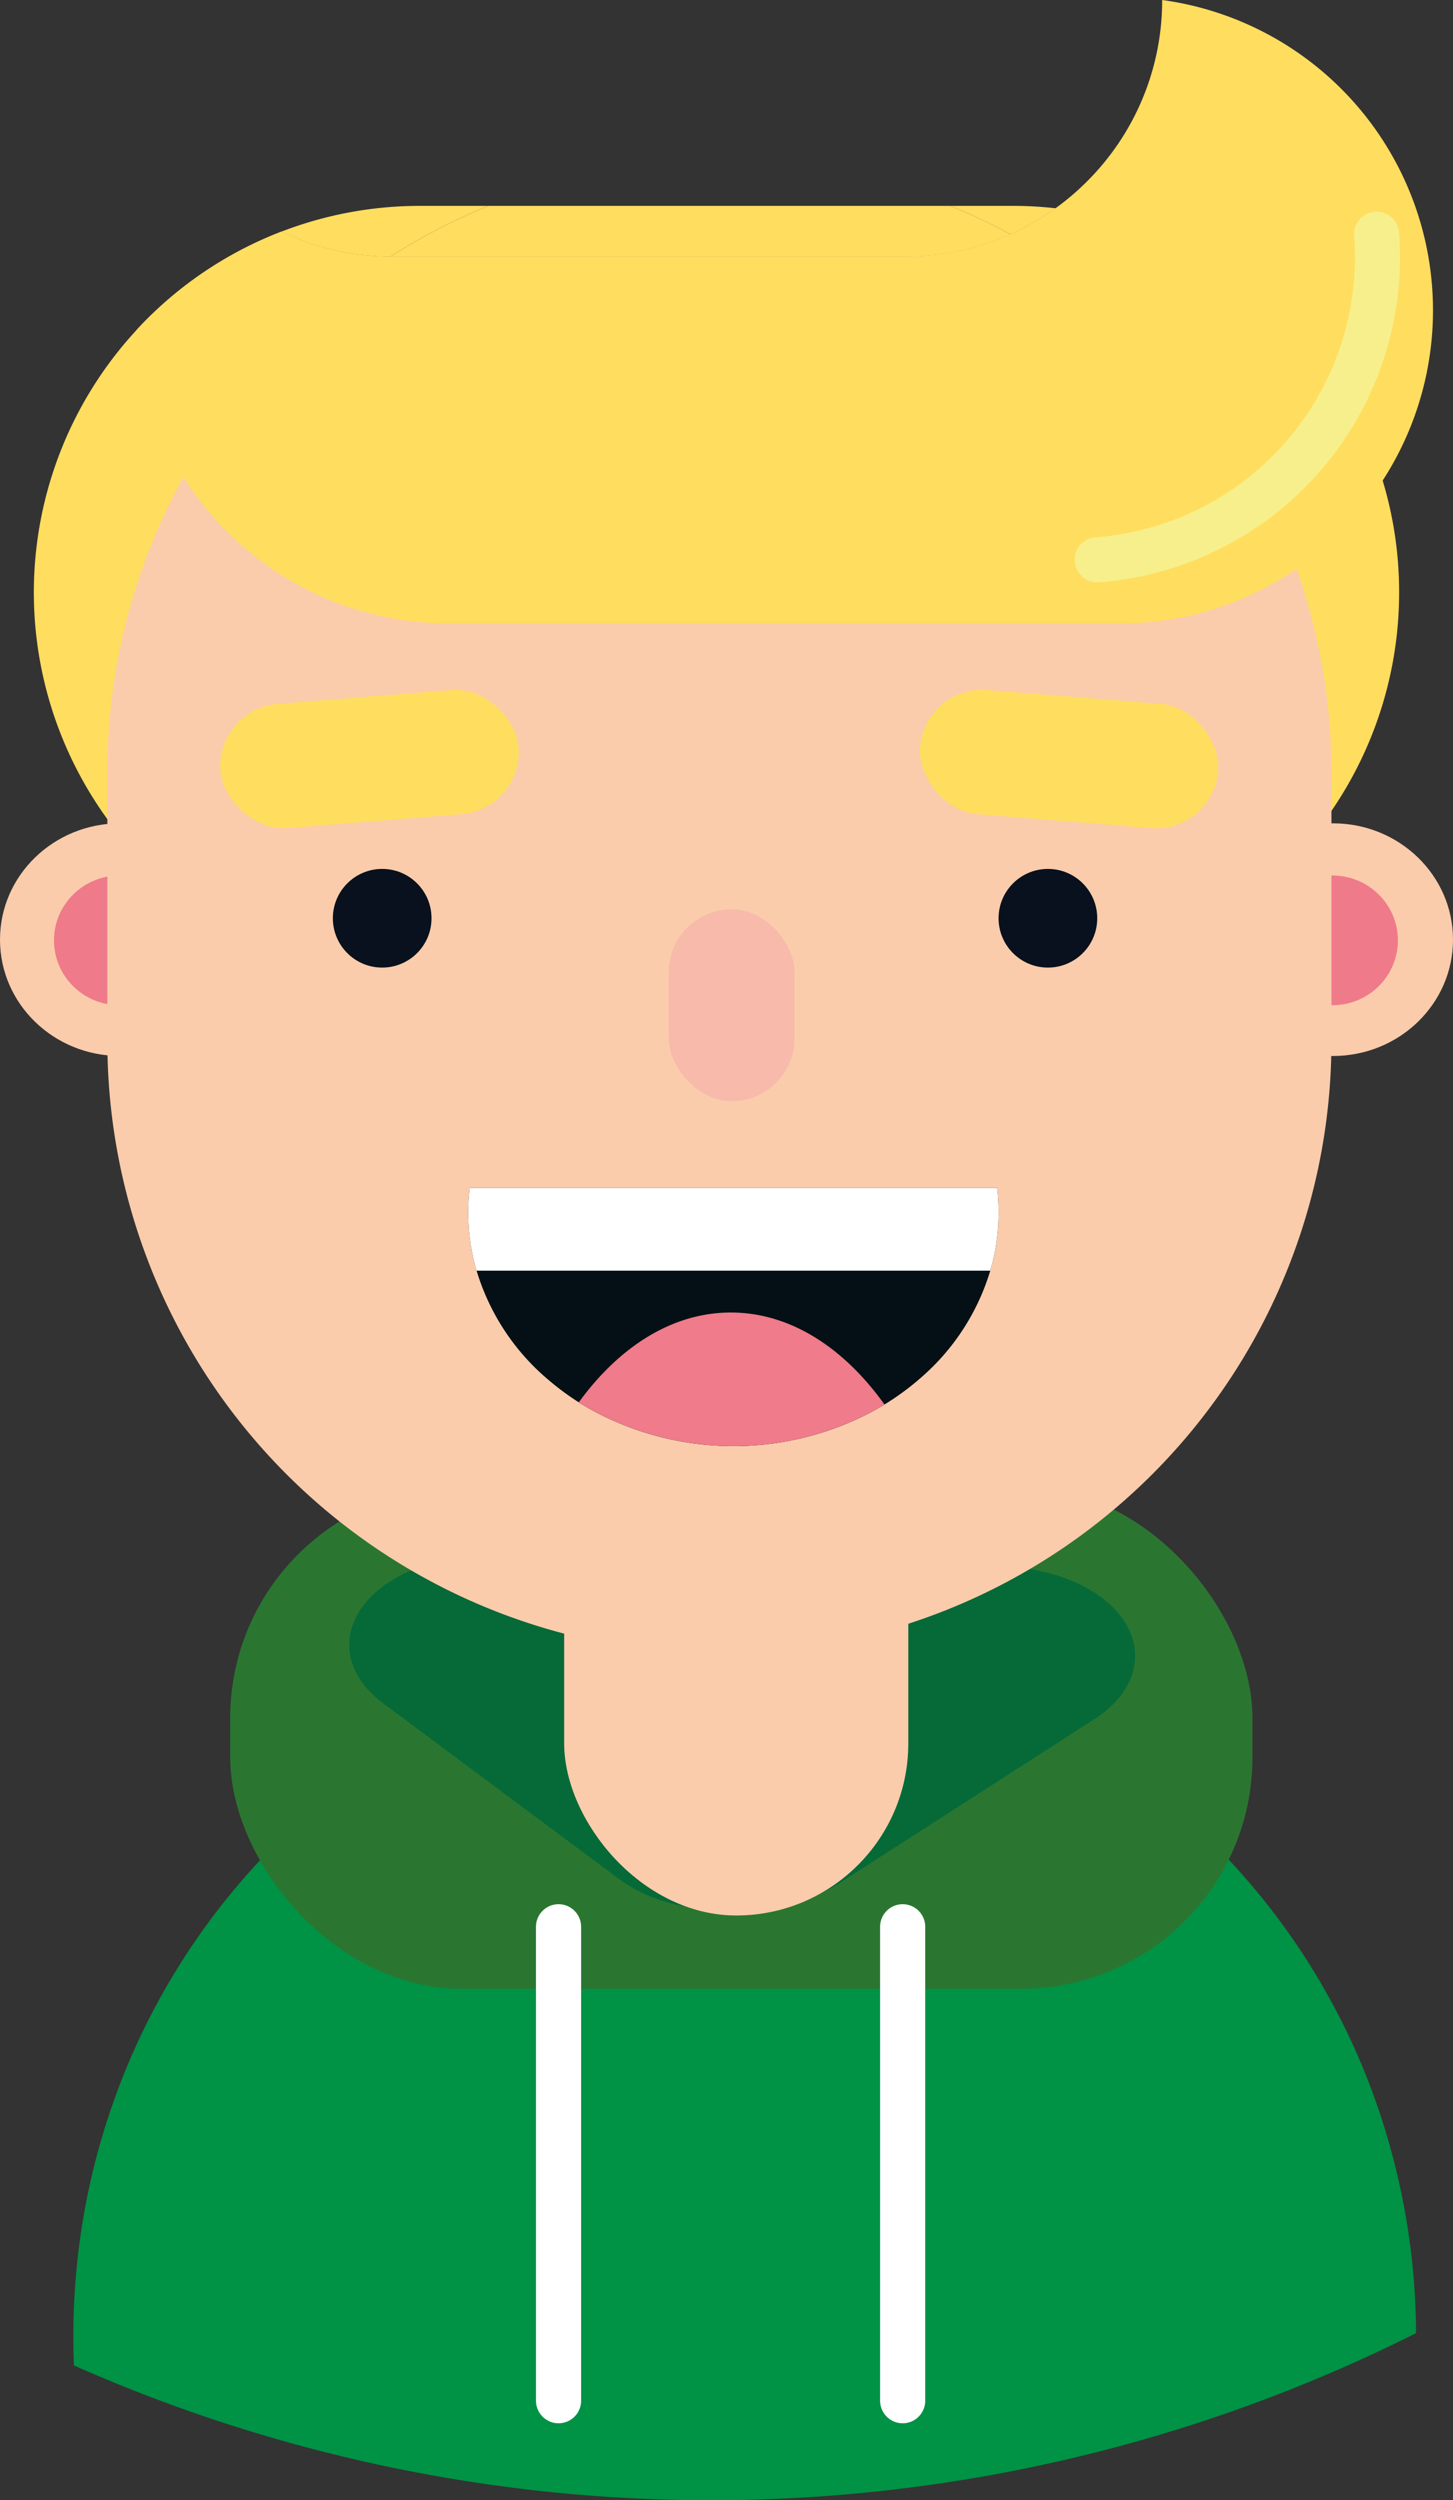 <svg id="Layer_1" data-name="Layer 1" xmlns="http://www.w3.org/2000/svg" width="257.549" height="443.13" viewBox="0 0 257.549 443.13"><rect x="0" y="0" width="257.549" height="443.13" fill="#333333" stroke="none"/><defs><style>.cls-1{fill:#009245;}.cls-2{fill:#2a7631;}.cls-3{fill:#066938;}.cls-4{fill:#faccab;}.cls-5{fill:#ffdd5f;}.cls-6{fill:#ef7a8a;}.cls-7{fill:#f7baab;}.cls-8{fill:#041015;}.cls-9{fill:#ef7b8b;}.cls-10{fill:#fff;}.cls-11{fill:#08111d;}.cls-12,.cls-13{fill:none;stroke-linecap:round;stroke-miterlimit:10;stroke-width:8px;}.cls-12{stroke:#fff;}.cls-13{stroke:#f7ef8b;}</style></defs><title>dreng</title><path class="cls-1" d="M251,413.51q-8.1,4.08-16.48,7.62a278.65,278.65,0,0,1-217.04,0c-1.47-.61-2.93-1.25-4.38-1.9-.07-1.69-.1-3.39-.1-5.1a124.582,124.582,0,0,1,.78-14,122.666,122.666,0,0,1,6.12-27,120.688,120.688,0,0,1,7.92-18,122.031,122.031,0,0,1,19.78-27A118.206,118.206,0,0,1,102,296.04a113.837,113.837,0,0,1,12.15-2.55h.01c0,.01,0,.01.01,0A116.569,116.569,0,0,1,132,292.13a118.318,118.318,0,0,1,16.29,1.13c.01.01.01.01.02,0A116.986,116.986,0,0,1,163,296.31a118.417,118.417,0,0,1,53.4,31.82,122.031,122.031,0,0,1,19.78,27,120.688,120.688,0,0,1,7.92,18,124.952,124.952,0,0,1,6.9,40.38Z"/><rect class="cls-2" x="40.81" y="263.49" width="181.19" height="89" rx="41"/><path class="cls-3" d="M144.565,334.699l0,0c-10.31,5.727-25.886,4.995-34.791-1.637L67.902,301.88c-8.905-6.631-7.765-16.65,2.544-22.377l0,0c10.31-5.727,25.886-4.995,34.791,1.637l41.873,31.182C156.014,318.953,154.875,328.972,144.565,334.699Z"/><path class="cls-3" d="M113.803,333.834l0,0c-9.633-6.196-9.633-16.241,0-22.437L159.1,282.262c9.633-6.196,25.251-6.196,34.884,0l0,0c9.633,6.196,9.633,16.241,0,22.437L148.687,333.834C139.054,340.03,123.436,340.03,113.803,333.834Z"/><rect class="cls-4" x="100" y="247.49" width="61" height="92" rx="30.5"/><path class="cls-5" d="M248,104.99a68.489,68.489,0,0,1-68.5,68.5H74.5A68.498,68.498,0,0,1,24.12,58.58c.63-.69,1.28-1.37,1.94-2.03a68.501,68.501,0,0,1,23.83-15.5,45.152,45.152,0,0,0,19.29,4.44H160.5a45.328,45.328,0,0,0,18.61-3.97,44.772,44.772,0,0,0,7.98-4.61A68.458,68.458,0,0,1,248,104.99Z"/><ellipse class="cls-4" cx="21.275" cy="166.54" rx="21.275" ry="20.618"/><ellipse class="cls-6" cx="21.176" cy="166.665" rx="11.604" ry="11.493"/><ellipse class="cls-4" cx="236.275" cy="166.54" rx="21.275" ry="20.618"/><ellipse class="cls-6" cx="236.176" cy="166.665" rx="11.604" ry="11.493"/><path class="cls-4" d="M236,136.97V184.6a108.485,108.485,0,1,1-216.97,0V136.97A107.933,107.933,0,0,1,32.52,84.54,109.052,109.052,0,0,1,69.18,45.49H160.5a45.328,45.328,0,0,0,18.61-3.97A108.373,108.373,0,0,1,236,136.97Z"/><rect class="cls-7" x="118.53" y="161.158" width="22.308" height="34" rx="11.154"/><path class="cls-8" d="M177,214.887c0,.786-.026,1.56-.074,2.334-.022.387-.052.771-.089,1.154s-.078.767-.127,1.147c-.123.968-.283,1.929-.48,2.874-.097.477-.205.946-.324,1.415-.115.465-.242.931-.376,1.392a40.478,40.478,0,0,1-12.152,18.846,46.099,46.099,0,0,1-6.601,4.877q-1.268.782-2.599,1.485a52.476,52.476,0,0,1-49.602-.678q-1.011-.575-1.984-1.191a46.834,46.834,0,0,1-5.283-3.898,40.538,40.538,0,0,1-12.833-19.442c-.134-.462-.261-.927-.38-1.392-.119-.469-.223-.938-.324-1.415q-.151-.709-.268-1.43-.117-.715-.212-1.441v-.004a36.717,36.717,0,0,1-.29-4.635,36.324,36.324,0,0,1,.257-4.337h93.485A36.324,36.324,0,0,1,177,214.887Z"/><path class="cls-9" d="M156.776,248.927q-1.268.782-2.599,1.485a52.476,52.476,0,0,1-49.602-.678q-1.011-.575-1.984-1.191c7.215-9.918,16.638-15.92,26.955-15.92C139.993,232.624,149.531,238.782,156.776,248.927Z"/><path class="cls-10" d="M177,214.887a37.001,37.001,0,0,1-.292,4.636,36.618,36.618,0,0,1-1.18,5.683H84.475a36.229,36.229,0,0,1-1.184-5.683A37.001,37.001,0,0,1,83,214.887a36.284,36.284,0,0,1,.257-4.337h93.485A36.284,36.284,0,0,1,177,214.887Z"/><circle class="cls-11" cx="67.744" cy="162.746" r="8.744"/><circle class="cls-11" cx="185.744" cy="162.746" r="8.744"/><path class="cls-5" d="M254,54.99a55.386,55.386,0,0,1-16.26,39.24,56.111,56.111,0,0,1-7.92,6.58,55.218,55.218,0,0,1-31.32,9.68H79.5A55.488,55.488,0,0,1,24.12,58.58c.63-.69,1.28-1.37,1.94-2.03a68.501,68.501,0,0,1,23.83-15.5,45.152,45.152,0,0,0,19.29,4.44H160.5a45.328,45.328,0,0,0,18.61-3.97,44.772,44.772,0,0,0,7.98-4.61A45.164,45.164,0,0,0,192.67,32.16,45.305,45.305,0,0,0,206,0,55.498,55.498,0,0,1,254,54.99Z"/><path class="cls-5" d="M179.11,41.52a45.328,45.328,0,0,1-18.61,3.97H69.19a107.758,107.758,0,0,1,17.37-9h81.92A107.649,107.649,0,0,1,179.11,41.52Z"/><path class="cls-5" d="M86.56,36.49a107.758,107.758,0,0,0-17.37,9h-.01a45.152,45.152,0,0,1-19.29-4.44A68.141,68.141,0,0,1,74.5,36.49Z"/><path class="cls-5" d="M187.09,36.91a44.772,44.772,0,0,1-7.98,4.61,107.649,107.649,0,0,0-10.63-5.03H179.5A67.883,67.883,0,0,1,187.09,36.91Z"/><rect class="cls-5" x="39" y="123.49" width="53" height="22.077" rx="11.038" transform="translate(-10.519 5.651) rotate(-4.574)"/><rect class="cls-5" x="163" y="123.49" width="53" height="22.077" rx="11.038" transform="translate(367.669 283.74) rotate(-175.426)"/><line class="cls-12" x1="99.003" y1="341.49" x2="99.003" y2="425.49"/><line class="cls-12" x1="160" y1="341.49" x2="160" y2="425.49"/><path class="cls-13" d="M244.001,41.52v0A53.763,53.763,0,0,1,194.487,99.221"/></svg>
